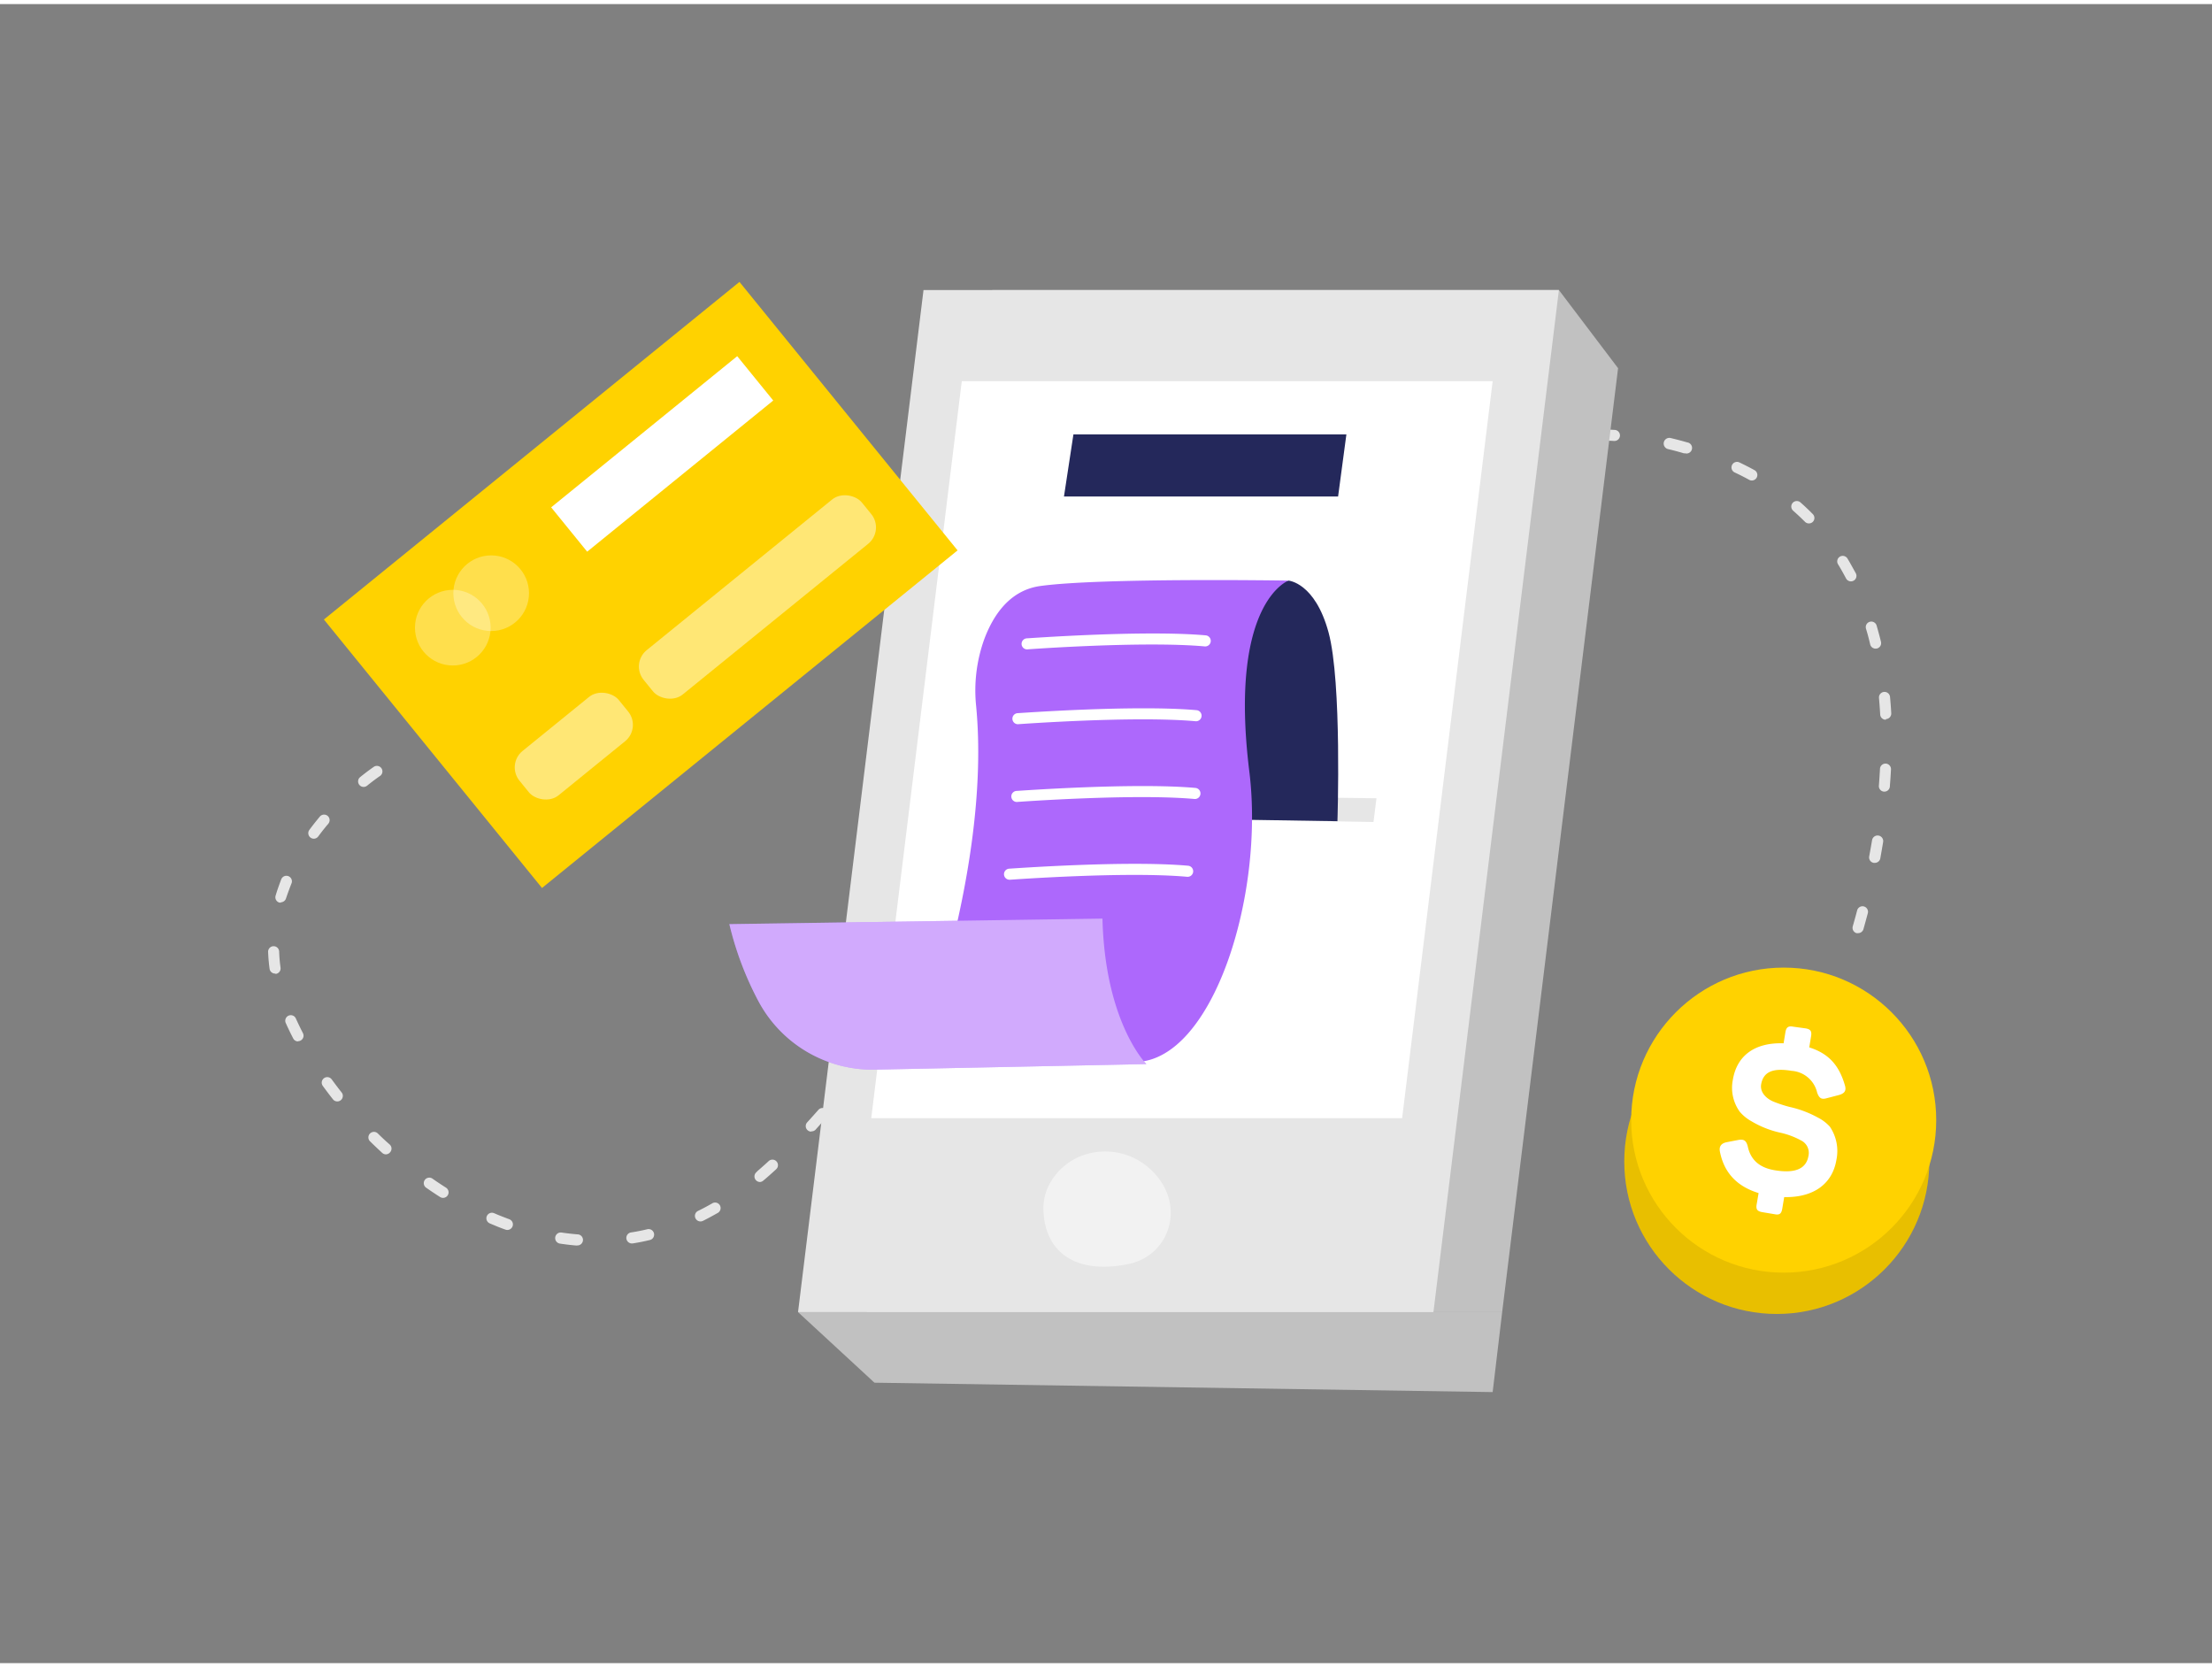 <svg id="Layer_1" data-name="Layer 1" xmlns="http://www.w3.org/2000/svg" viewBox="0 0 400 300" width="406" height="306" class="illustration styles_illustrationTablet__1DWOa"><rect x="0" y="0" width="400" height="300" fill="#808080" stroke="none"/><path d="M104.34,224.49h-.08c-1-.08-2-.2-3-.35a1,1,0,0,1,.29-2q1.45.21,2.91.33a1,1,0,0,1-.08,2Zm10-.38a1,1,0,0,1-.15-2c.95-.15,1.92-.34,2.87-.57a1,1,0,0,1,1.2.75,1,1,0,0,1-.74,1.2c-1,.24-2,.44-3,.6Zm-22.6-2.44a1,1,0,0,1-.34-.06c-1-.35-1.9-.73-2.84-1.13a1,1,0,1,1,.79-1.84c.9.39,1.83.75,2.74,1.09a1,1,0,0,1-.35,1.94Zm34.93-1.54a1,1,0,0,1-.9-.56,1,1,0,0,1,.45-1.34c.87-.42,1.74-.89,2.59-1.38a1,1,0,0,1,1.37.37,1,1,0,0,1-.37,1.36c-.89.51-1.8,1-2.7,1.45A1,1,0,0,1,126.63,220.13Zm-46.54-4.26a1,1,0,0,1-.54-.15c-.85-.54-1.7-1.11-2.53-1.69a1,1,0,0,1-.25-1.39,1,1,0,0,1,1.39-.25c.81.57,1.63,1.11,2.46,1.64a1,1,0,0,1-.53,1.84ZM137.43,213a1,1,0,0,1-.76-.36,1,1,0,0,1,.11-1.41L137,211c.66-.57,1.33-1.16,2-1.78a1,1,0,0,1,1.36,1.47c-.7.64-1.38,1.25-2.06,1.83l-.23.19A1,1,0,0,1,137.43,213Zm-67.64-5a1,1,0,0,1-.67-.26c-.75-.69-1.49-1.39-2.2-2.09a1,1,0,0,1,1.4-1.43c.7.69,1.42,1.37,2.15,2a1,1,0,0,1,.06,1.42A1,1,0,0,1,69.79,208Zm76.91-4.11a1,1,0,0,1-.67-.26,1,1,0,0,1-.07-1.41c.66-.73,1.33-1.47,2-2.23a1,1,0,1,1,1.5,1.32c-.68.77-1.35,1.52-2,2.25A1,1,0,0,1,146.7,203.84ZM61,198.43a1,1,0,0,1-.79-.38c-.64-.81-1.25-1.62-1.84-2.43a1,1,0,0,1,.23-1.4,1,1,0,0,1,1.39.23c.58.79,1.17,1.58,1.79,2.36a1,1,0,0,1-.78,1.62ZM155.18,194a1,1,0,0,1-.64-.23,1,1,0,0,1-.14-1.4c.63-.77,1.26-1.54,1.89-2.33a1,1,0,0,1,1.41-.15,1,1,0,0,1,.15,1.4l-1.9,2.34A1,1,0,0,1,155.18,194Zm-101.3-6.42A1,1,0,0,1,53,187c-.48-.93-.93-1.86-1.33-2.76a1,1,0,0,1,.51-1.32,1,1,0,0,1,1.32.51c.39.86.82,1.76,1.28,2.65a1,1,0,0,1-.44,1.35A1,1,0,0,1,53.88,187.54Zm109.4-3.77a1,1,0,0,1-.79-1.61l1.84-2.37a1,1,0,1,1,1.58,1.22l-1.84,2.37A1,1,0,0,1,163.28,183.77Zm-113.53-8.5a1,1,0,0,1-1-.86c-.14-1-.23-2.07-.27-3.09a1,1,0,0,1,1-1,1,1,0,0,1,1,1,27.74,27.74,0,0,0,.25,2.88,1,1,0,0,1-.86,1.13Zm121.48-1.81a1,1,0,0,1-.8-1.61l1.83-2.38a1,1,0,0,1,1.59,1.21L172,173.07A1,1,0,0,1,171.23,173.46ZM336,168a1.35,1.35,0,0,1-.28,0,1,1,0,0,1-.68-1.24c.25-.88.52-1.84.79-2.87a1,1,0,0,1,1.22-.72,1,1,0,0,1,.71,1.23c-.27,1-.54,2-.8,2.91A1,1,0,0,1,336,168Zm-156.87-4.82a1,1,0,0,1-.61-.21,1,1,0,0,1-.18-1.4l1.83-2.38a1,1,0,1,1,1.59,1.23l-1.84,2.37A1,1,0,0,1,179.15,163.13Zm-128.34-.71a1,1,0,0,1-.29,0,1,1,0,0,1-.66-1.25c.29-1,.64-1.95,1-2.91a1,1,0,1,1,1.85.75c-.36.91-.69,1.83-1,2.74A1,1,0,0,1,50.81,162.42ZM339,155.29a.58.58,0,0,1-.19,0,1,1,0,0,1-.8-1.16c.18-1,.35-1.94.52-2.94a1,1,0,1,1,2,.33c-.17,1-.34,2-.52,3A1,1,0,0,1,339,155.29Zm-151.87-2.43a1,1,0,0,1-.79-1.62l1.87-2.36a1,1,0,1,1,1.56,1.25l-1.86,2.35A1,1,0,0,1,187.15,152.86ZM56.74,150.92a1,1,0,0,1-.59-.2,1,1,0,0,1-.21-1.39c.6-.81,1.24-1.62,1.9-2.41a1,1,0,1,1,1.53,1.29c-.64.75-1.25,1.53-1.82,2.3A1,1,0,0,1,56.74,150.92Zm138.55-8.21a1,1,0,0,1-.63-.23,1,1,0,0,1-.14-1.4l1.91-2.32A1,1,0,1,1,198,140l-1.9,2.31A1,1,0,0,1,195.29,142.71Zm145.47-.3h-.08a1,1,0,0,1-.92-1.07c.08-1,.14-2,.2-3a1,1,0,0,1,1.05-1,1,1,0,0,1,.94,1.05c-.05,1-.12,2-.2,3A1,1,0,0,1,340.76,142.41Zm-275-.85a1,1,0,0,1-.63-1.78c1.49-1.2,2.45-1.84,2.49-1.87a1,1,0,0,1,1.1,1.67s-.93.62-2.33,1.75A1,1,0,0,1,65.74,141.56Zm137.93-8.81a1,1,0,0,1-.75-1.65c.65-.76,1.31-1.52,2-2.27a1,1,0,1,1,1.5,1.32c-.66.75-1.32,1.5-2,2.26A1,1,0,0,1,203.67,132.75ZM341,129.41a1,1,0,0,1-1-.94c-.06-1-.13-2-.22-3a1,1,0,1,1,2-.18c.09,1,.17,2,.22,3a1,1,0,0,1-.94,1Zm-128.6-6.35a1,1,0,0,1-.68-.27,1,1,0,0,1-.05-1.41c.68-.74,1.37-1.47,2.06-2.19a1,1,0,0,1,1.45,1.37l-2,2.18A1,1,0,0,1,212.36,123.06Zm126.79-6.51a1,1,0,0,1-1-.76c-.23-1-.48-1.93-.76-2.85a1,1,0,0,1,.68-1.24,1,1,0,0,1,1.24.67c.28,1,.55,1.95.79,2.95a1,1,0,0,1-.74,1.21Zm-117.72-2.81a1,1,0,0,1-.7-1.71l2.17-2.1a1,1,0,0,1,1.42,0,1,1,0,0,1,0,1.41c-.72.68-1.43,1.38-2.15,2.08A1,1,0,0,1,221.43,113.74Zm9.57-8.82a1,1,0,0,1-.66-1.75l2.3-2a1,1,0,0,1,1.29,1.54c-.76.63-1.52,1.28-2.28,1.93A1,1,0,0,1,231,104.92Zm103.66-.53a1,1,0,0,1-.88-.54c-.46-.87-.94-1.73-1.45-2.56a1,1,0,0,1,.34-1.37,1,1,0,0,1,1.37.34c.53.86,1,1.76,1.51,2.66a1,1,0,0,1-.89,1.47Zm-93.5-7.58a1,1,0,0,1-.81-.41,1,1,0,0,1,.21-1.4c.82-.6,1.64-1.18,2.46-1.76a1,1,0,0,1,1.15,1.64l-2.42,1.73A1,1,0,0,1,241.16,96.81Zm85.9-2.9a1,1,0,0,1-.71-.3q-1-1-2.13-2a1,1,0,0,1-.09-1.41,1,1,0,0,1,1.41-.09c.76.67,1.51,1.38,2.23,2.11a1,1,0,0,1,0,1.41A1,1,0,0,1,327.06,93.91Zm-75-4.24a1,1,0,0,1-.87-.5,1,1,0,0,1,.36-1.36c.88-.51,1.76-1,2.64-1.48a1,1,0,1,1,1,1.75c-.87.47-1.73,1-2.59,1.46A1,1,0,0,1,252,89.67Zm64.68-3.52a.94.94,0,0,1-.48-.13c-.84-.46-1.72-.91-2.62-1.33a1,1,0,0,1,.86-1.81c.93.44,1.84.91,2.72,1.39a1,1,0,0,1-.48,1.88Zm-53.05-2.22a1,1,0,0,1-.37-1.93c.94-.38,1.88-.74,2.83-1.08a1,1,0,0,1,.68,1.88c-.92.33-1.84.68-2.76,1.06A1,1,0,0,1,263.65,83.93Zm41.05-2.7a1.45,1.45,0,0,1-.29,0c-.94-.28-1.9-.54-2.85-.76a1,1,0,0,1,.47-2c1,.24,2,.5,3,.79a1,1,0,0,1-.28,2ZM276,80.12a1,1,0,0,1-1-.79,1,1,0,0,1,.78-1.19c1-.2,2-.39,3-.54a1,1,0,0,1,.31,2c-1,.15-1.93.33-2.9.53A.68.68,0,0,1,276,80.12ZM291.93,79h-.07c-1-.06-2-.1-2.94-.11a1,1,0,0,1-1-1,1,1,0,0,1,1-1c1,0,2,.05,3.05.11a1,1,0,0,1-.06,2Z" fill="#e6e6e6"></path><polygon points="271.64 236.53 156.75 236.53 179.44 51.71 281.9 51.71 292.6 65.84 271.64 236.53" fill="#c1c1c1"></polygon><polygon points="259.21 236.53 144.31 236.53 167 51.71 281.9 51.71 259.21 236.53" fill="#e6e6e6"></polygon><polygon points="253.55 201.46 157.55 201.46 173.92 68.19 269.92 68.19 253.55 201.46" fill="#fff"></polygon><polygon points="221.17 143.28 248.91 143.61 248.37 147.9 221.17 147.43 221.17 143.28" fill="#e6e6e6"></polygon><polygon points="144.31 236.53 158.13 249.29 269.92 250.99 271.64 236.53 144.31 236.53" fill="#c1c1c1"></polygon><path d="M233,104.25s4.79.34,7.24,9.35,1.61,34.16,1.61,34.16l-20.66-.33S210.88,110,233,104.25Z" fill="#24285b"></path><rect x="67.46" y="73.75" width="96.82" height="62.55" transform="translate(-40.29 96.58) rotate(-39.09)" fill="#ffd200"></rect><rect x="98.07" y="76.17" width="43.35" height="10.33" transform="translate(-24.48 93.72) rotate(-39.09)" fill="#fff"></rect><rect x="92.2" y="129.01" width="23.14" height="10.33" rx="3.82" transform="translate(-61.38 95.47) rotate(-39.09)" fill="#fff" opacity="0.46"></rect><rect x="111.55" y="102.04" width="50.85" height="10.33" rx="3.82" transform="translate(-36.94 110.37) rotate(-39.09)" fill="#fff" opacity="0.46"></rect><circle cx="81.88" cy="112.76" r="6.84" fill="#fff" opacity="0.3"></circle><circle cx="88.82" cy="106.53" r="6.84" fill="#fff" opacity="0.3"></circle><path d="M233,104.25s-10.87,3.91-7.08,34.54c2.78,22.44-6.61,52.15-20.49,52.51s-39.48-.86-39.48-.86,13.33-34.5,10.57-63.47a27.44,27.44,0,0,1,1.42-12c1.62-4.41,4.63-9,10.23-9.75C199.35,103.7,233,104.25,233,104.25Z" fill="#ad68fc"></path><path d="M158.26,192.68l49.05-1s-7.48-7.42-7.95-26.31l-67.47,1a58.48,58.48,0,0,0,5.29,14A23.37,23.37,0,0,0,158.26,192.68Z" fill="#ad68fc"></path><path d="M158.26,192.68l49.05-1s-7.48-7.42-7.95-26.31l-67.47,1a58.48,58.48,0,0,0,5.29,14A23.37,23.37,0,0,0,158.26,192.68Z" fill="#fff" opacity="0.44"></path><polygon points="194.11 77.81 192.4 89.04 241.97 89.04 243.47 77.81 194.11 77.81" fill="#24285b"></polygon><path d="M207.76,210.45c-5.35-4.68-13.81-3.76-17.59,2.27a9.2,9.2,0,0,0-1.49,4.92c0,7.4,5.11,12.25,15.32,10.21C211.79,226.29,214.76,216.56,207.76,210.45Z" fill="#fff" opacity="0.48"></path><circle cx="321.3" cy="209.28" r="27.58" fill="#ffd200"></circle><circle cx="321.3" cy="209.28" r="27.58" opacity="0.09"></circle><circle cx="322.55" cy="201.81" r="27.58" fill="#ffd200"></circle><path d="M326.5,185.22c.92.15,1.15.52,1,1.44l-.33,2c3.6,1.13,5.41,3.33,6.43,6.8.32,1,0,1.53-1.13,1.83l-2.11.55c-1,.29-1.4,0-1.76-1a5.09,5.09,0,0,0-4.61-3.94c-3.4-.57-5.13.17-5.52,2.45-.24,1.48,1,2.63,2.32,3.15a23.75,23.75,0,0,0,2.81.92,19.16,19.16,0,0,1,5.15,1.94A7.4,7.4,0,0,1,330.9,203a7.84,7.84,0,0,1,1.18,6c-.73,4.36-4.15,6.84-9.44,6.73l-.35,2.09c-.16.92-.49,1.19-1.41,1l-2.21-.37c-.92-.16-1.18-.53-1-1.45l.34-2c-3.92-1.2-6.26-3.69-7-7.52-.17-.93.25-1.48,1.24-1.68l2.08-.4c1.06-.19,1.46.13,1.73,1.2.51,2.39,2.12,3.82,4.85,4.27,3.68.62,5.72-.23,6.12-2.6a2.5,2.5,0,0,0-1.31-2.77,14.23,14.23,0,0,0-3.84-1.43,17.54,17.54,0,0,1-5.17-2.06,7.58,7.58,0,0,1-2.1-1.71,7.39,7.39,0,0,1-1.25-5.81c.72-4.32,3.93-6.75,9.17-6.57l.33-2c.15-.92.53-1.18,1.45-1Z" fill="#fff"></path><path d="M185.77,116.69a1,1,0,0,1-.07-2c.21,0,21.12-1.54,32.33-.54a1,1,0,0,1-.18,2c-11-1-31.8.51-32,.53Z" fill="#fff"></path><path d="M184.11,130.22a1,1,0,0,1-.07-2c.21,0,21.12-1.54,32.33-.54a1,1,0,0,1-.18,2c-11-1-31.79.52-32,.53Z" fill="#fff"></path><path d="M183.92,144.28a1,1,0,0,1-.08-2c.21,0,21.13-1.54,32.33-.54a1,1,0,1,1-.18,2c-11-1-31.79.52-32,.53Z" fill="#fff"></path><path d="M182.59,158.34a1,1,0,0,1-.07-2c.21,0,21.12-1.54,32.33-.53a1,1,0,1,1-.18,2c-11-1-31.79.52-32,.53Z" fill="#fff"></path></svg>